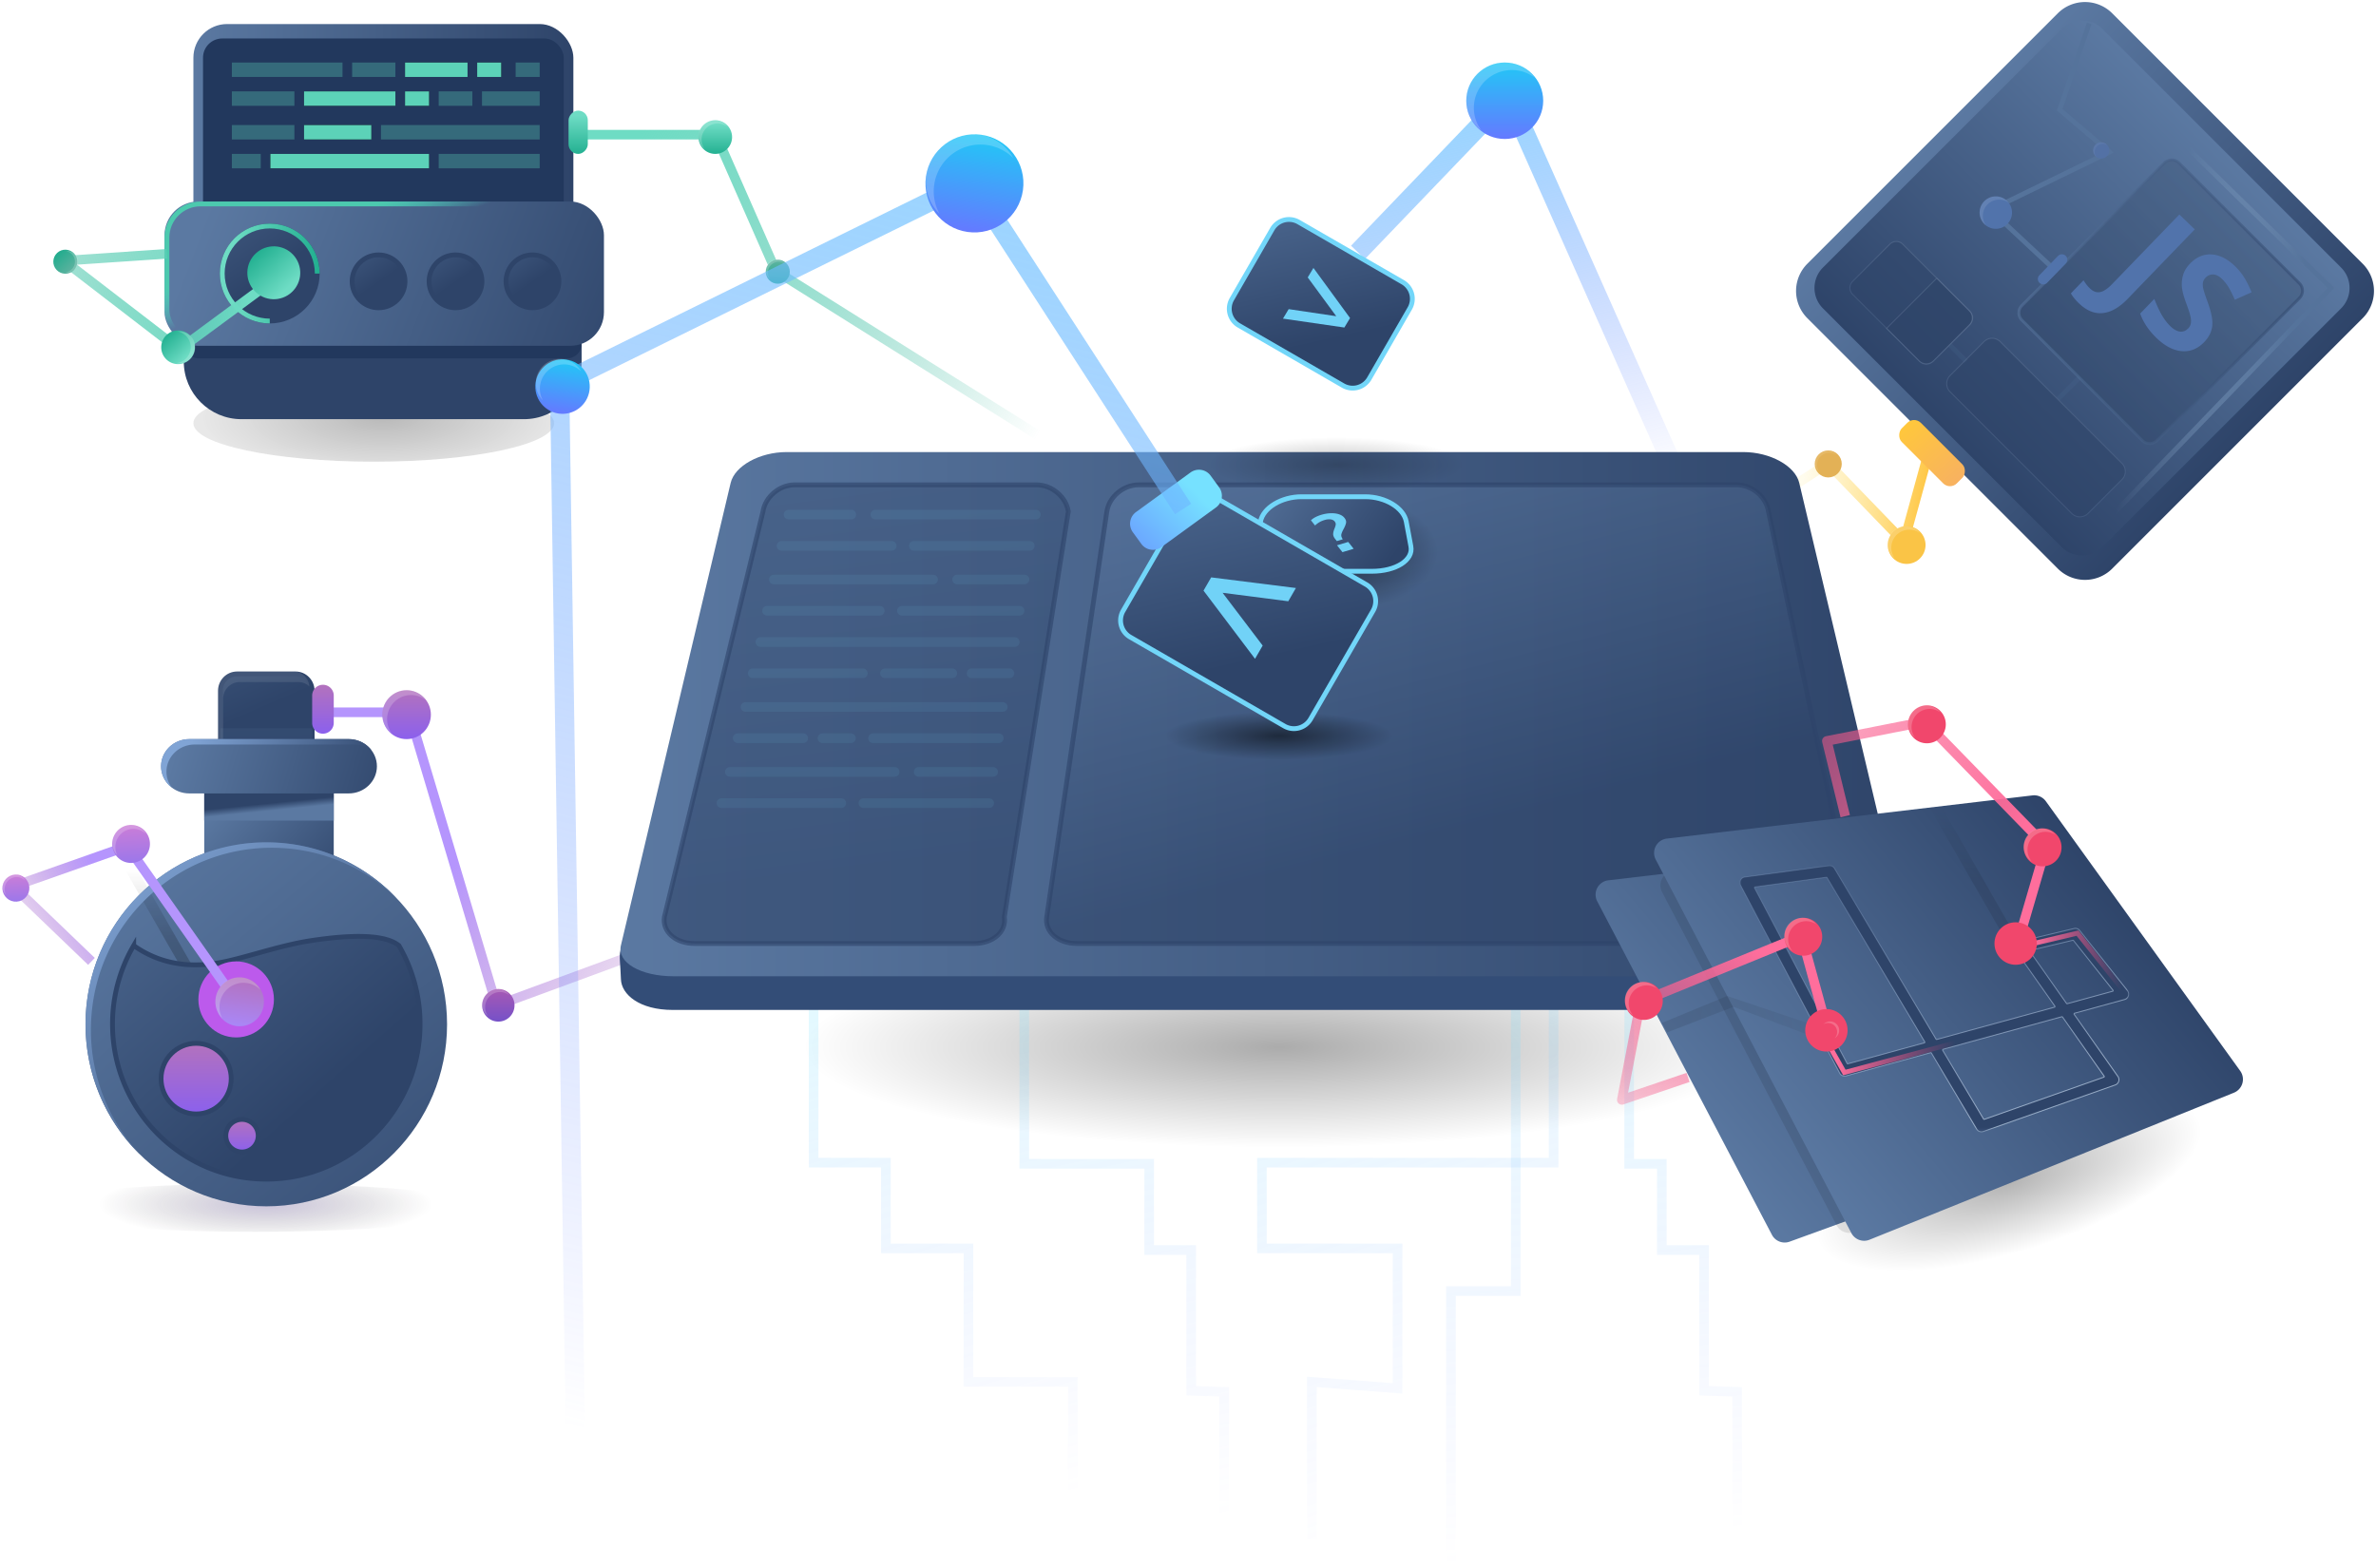 <svg xmlns="http://www.w3.org/2000/svg" xmlns:xlink="http://www.w3.org/1999/xlink" width="494" height="326">
  <defs>
    <radialGradient id="a" cx="52.436%" cy="42.955%" r="122.269%" fx="52.436%" fy="42.955%" gradientTransform="matrix(-.295 0 0 -.211 .68 .52)">
      <stop offset="0%"/>
      <stop offset="100%" stop-opacity="0"/>
    </radialGradient>
    <linearGradient id="b" x1="45.041%" x2="56.614%" y1="5.536%" y2="97.907%">
      <stop offset="0%" stop-color="#76E1FF"/>
      <stop offset="100%" stop-color="#637BFF" stop-opacity="0"/>
    </linearGradient>
    <linearGradient id="c" x1="43.724%" x2="58.371%" y1="5.536%" y2="97.907%">
      <stop offset="0%" stop-color="#76E1FF"/>
      <stop offset="100%" stop-color="#637BFF" stop-opacity="0"/>
    </linearGradient>
    <linearGradient id="d" x1="47.159%" x2="53.789%" y1="5.536%" y2="97.907%">
      <stop offset="0%" stop-color="#76E1FF"/>
      <stop offset="100%" stop-color="#637BFF" stop-opacity="0"/>
    </linearGradient>
    <linearGradient id="e" x1="49.17%" x2="51.107%" y1="5.536%" y2="97.907%">
      <stop offset="0%" stop-color="#76E1FF"/>
      <stop offset="100%" stop-color="#637BFF" stop-opacity="0"/>
    </linearGradient>
    <linearGradient id="f" x1="49.992%" x2="50.011%" y1="5.536%" y2="97.907%">
      <stop offset="0%" stop-color="#76E1FF"/>
      <stop offset="100%" stop-color="#637BFF" stop-opacity="0"/>
    </linearGradient>
    <linearGradient id="g" x1="49.712%" x2="50.385%" y1="5.536%" y2="97.907%">
      <stop offset="0%" stop-color="#76E1FF"/>
      <stop offset="100%" stop-color="#637BFF" stop-opacity="0"/>
    </linearGradient>
    <radialGradient id="h" cx="52.436%" cy="42.955%" r="237.358%" fx="52.436%" fy="42.955%" gradientTransform="matrix(-.213 0 0 -.323 .636 .568)">
      <stop offset="0%"/>
      <stop offset="100%" stop-opacity=".329"/>
    </radialGradient>
    <filter id="i" width="124%" height="212.5%" x="-12%" y="-56.2%" filterUnits="objectBoundingBox">
      <feGaussianBlur in="SourceGraphic" stdDeviation="3"/>
    </filter>
    <linearGradient id="j" x1="0%" y1="50%" y2="50%">
      <stop offset="0%" stop-color="#5B79A2"/>
      <stop offset="100%" stop-color="#2E4469"/>
    </linearGradient>
    <path id="l" d="M15 0h19v3H15z"/>
    <filter id="k" width="163.2%" height="500%" x="-31.6%" y="-200%" filterUnits="objectBoundingBox">
      <feOffset in="SourceAlpha" result="shadowOffsetOuter1"/>
      <feGaussianBlur in="shadowOffsetOuter1" result="shadowBlurOuter1" stdDeviation="2"/>
      <feColorMatrix in="shadowBlurOuter1" values="0 0 0 0 0.511 0 0 0 0 0.943 0 0 0 0 0.848 0 0 0 0.491 0"/>
    </filter>
    <path id="n" d="M36 0h5v3h-5z"/>
    <filter id="m" width="340%" height="500%" x="-120%" y="-200%" filterUnits="objectBoundingBox">
      <feOffset in="SourceAlpha" result="shadowOffsetOuter1"/>
      <feGaussianBlur in="shadowOffsetOuter1" result="shadowBlurOuter1" stdDeviation="2"/>
      <feColorMatrix in="shadowBlurOuter1" values="0 0 0 0 0.511 0 0 0 0 0.943 0 0 0 0 0.848 0 0 0 0.491 0"/>
    </filter>
    <path id="p" d="M8 0h33v3H8z"/>
    <filter id="o" width="136.4%" height="500%" x="-18.2%" y="-200%" filterUnits="objectBoundingBox">
      <feOffset in="SourceAlpha" result="shadowOffsetOuter1"/>
      <feGaussianBlur in="shadowOffsetOuter1" result="shadowBlurOuter1" stdDeviation="2"/>
      <feColorMatrix in="shadowBlurOuter1" values="0 0 0 0 0.511 0 0 0 0 0.943 0 0 0 0 0.848 0 0 0 0.491 0"/>
    </filter>
    <path id="r" d="M15 0h14v3H15z"/>
    <filter id="q" width="185.7%" height="500%" x="-42.9%" y="-200%" filterUnits="objectBoundingBox">
      <feOffset in="SourceAlpha" result="shadowOffsetOuter1"/>
      <feGaussianBlur in="shadowOffsetOuter1" result="shadowBlurOuter1" stdDeviation="2"/>
      <feColorMatrix in="shadowBlurOuter1" values="0 0 0 0 0.511 0 0 0 0 0.943 0 0 0 0 0.848 0 0 0 0.491 0"/>
    </filter>
    <path id="t" d="M36 0h13v3H36z"/>
    <filter id="s" width="192.3%" height="500%" x="-46.2%" y="-200%" filterUnits="objectBoundingBox">
      <feOffset in="SourceAlpha" result="shadowOffsetOuter1"/>
      <feGaussianBlur in="shadowOffsetOuter1" result="shadowBlurOuter1" stdDeviation="2"/>
      <feColorMatrix in="shadowBlurOuter1" values="0 0 0 0 0.511 0 0 0 0 0.943 0 0 0 0 0.848 0 0 0 0.491 0"/>
    </filter>
    <path id="v" d="M51 0h5v3h-5z"/>
    <filter id="u" width="340%" height="500%" x="-120%" y="-200%" filterUnits="objectBoundingBox">
      <feOffset in="SourceAlpha" result="shadowOffsetOuter1"/>
      <feGaussianBlur in="shadowOffsetOuter1" result="shadowBlurOuter1" stdDeviation="2"/>
      <feColorMatrix in="shadowBlurOuter1" values="0 0 0 0 0.511 0 0 0 0 0.943 0 0 0 0 0.848 0 0 0 0.491 0"/>
    </filter>
    <linearGradient id="w" x1="4.47%" x2="117.825%" y1="44.608%" y2="58.986%">
      <stop offset="0%" stop-color="#5B79A2"/>
      <stop offset="100%" stop-color="#2E4469"/>
    </linearGradient>
    <linearGradient id="x" x1="16.571%" x2="31.545%" y1="40.166%" y2="52.219%">
      <stop offset="0%" stop-color="#4CC9AE"/>
      <stop offset="100%" stop-color="#4BF8D1" stop-opacity="0"/>
    </linearGradient>
    <linearGradient id="y" x1="-24.308%" y1="-161.748%" y2="17.569%">
      <stop offset="0%" stop-color="#5B79A2"/>
      <stop offset="100%" stop-color="#2E4469"/>
    </linearGradient>
    <linearGradient id="z" x1="50%" x2="50%" y1="11.35%" y2="111.35%">
      <stop offset="0%" stop-color="#6EDCC4"/>
      <stop offset="100%" stop-color="#1AAB8B"/>
    </linearGradient>
    <linearGradient id="A" x1="0%" y1="30.569%" y2="71.228%">
      <stop offset="0%" stop-color="#6EDCC4"/>
      <stop offset="100%" stop-color="#1AAB8B" stop-opacity="0"/>
    </linearGradient>
    <linearGradient id="B" x1="50%" x2="50%" y1="11.35%" y2="111.35%">
      <stop offset="0%" stop-color="#6EDCC4"/>
      <stop offset="100%" stop-color="#1AAB8B"/>
    </linearGradient>
    <linearGradient id="C" x1="50%" x2="50%" y1="11.35%" y2="111.35%">
      <stop offset="0%" stop-color="#59B29E"/>
      <stop offset="100%" stop-color="#1AAB8B"/>
    </linearGradient>
    <linearGradient id="D" x1="22.665%" x2="159.037%" y1="0%" y2="216.06%">
      <stop offset="0%" stop-color="#6EDCC4"/>
      <stop offset="100%" stop-color="#1AAB8B" stop-opacity="0"/>
    </linearGradient>
    <filter id="E" width="209.1%" height="209.1%" x="-54.5%" y="-54.5%" filterUnits="objectBoundingBox">
      <feGaussianBlur in="SourceGraphic" stdDeviation="2"/>
    </filter>
    <linearGradient id="F" x1="59.067%" x2="-10.769%" y1="44.533%" y2="79.115%">
      <stop offset="0%" stop-color="#B595FD"/>
      <stop offset="100%" stop-color="#B372BD" stop-opacity="0"/>
    </linearGradient>
    <linearGradient id="G" x1="50%" x2="50%" y1="100%" y2="0%">
      <stop offset="0%" stop-color="#8B60ED"/>
      <stop offset="100%" stop-color="#B372BD"/>
    </linearGradient>
    <linearGradient id="H" x1="50%" x2="50%" y1="100%" y2="0%">
      <stop offset="0%" stop-color="#7551C8"/>
      <stop offset="100%" stop-color="#A859B4"/>
    </linearGradient>
    <linearGradient id="I" x1="20.941%" x2="69.553%" y1="-161.748%" y2="17.569%">
      <stop offset="0%" stop-color="#5B79A2"/>
      <stop offset="100%" stop-color="#2E4469"/>
    </linearGradient>
    <linearGradient id="J" x1="57.928%" x2="50%" y1="316.497%" y2="0%">
      <stop offset="0%" stop-color="#5B79A2"/>
      <stop offset="100%" stop-color="#2E4469"/>
    </linearGradient>
    <linearGradient id="K" x1="4.47%" x2="117.825%" y1="21.489%" y2="97.519%">
      <stop offset="0%" stop-color="#5B79A2"/>
      <stop offset="100%" stop-color="#2E4469"/>
    </linearGradient>
    <radialGradient id="L" cx="52.436%" cy="42.955%" r="346.694%" fx="52.436%" fy="42.955%" gradientTransform="matrix(-.104 0 0 -.211 .579 .52)">
      <stop offset="0%" stop-color="#3F237F"/>
      <stop offset="100%" stop-opacity="0"/>
    </radialGradient>
    <filter id="M" width="118.8%" height="280%" x="-9.4%" y="-90%" filterUnits="objectBoundingBox">
      <feGaussianBlur in="SourceGraphic" stdDeviation="3"/>
    </filter>
    <linearGradient id="N" x1="5.087%" x2="116.906%" y1="0%" y2="133.334%">
      <stop offset="0%" stop-color="#5B79A2"/>
      <stop offset="100%" stop-color="#2E4469"/>
    </linearGradient>
    <linearGradient id="O" x1="50%" x2="50%" y1="0%" y2="50.445%">
      <stop offset="0%" stop-opacity="0"/>
      <stop offset="100%" stop-opacity=".372"/>
    </linearGradient>
    <filter id="P" width="131.5%" height="119.9%" x="-15.7%" filterUnits="objectBoundingBox">
      <feGaussianBlur in="SourceGraphic" stdDeviation="1"/>
    </filter>
    <linearGradient id="Q" x1="12.718%" x2="107.802%" y1="0%" y2="100%">
      <stop offset="0%" stop-color="#80A4D5"/>
      <stop offset="100%" stop-color="#2E4469"/>
    </linearGradient>
    <linearGradient id="R" x1="-24.308%" y1="-81.917%" y2="29.796%">
      <stop offset="0%" stop-color="#5B79A2"/>
      <stop offset="100%" stop-color="#2E4469"/>
    </linearGradient>
    <linearGradient id="S" x1="58.037%" x2="50%" y1="66.885%" y2="46.832%">
      <stop offset="0%" stop-color="#5B79A2"/>
      <stop offset="100%" stop-color="#2E4469"/>
    </linearGradient>
    <linearGradient id="T" x1="4.47%" x2="117.825%" y1="46.832%" y2="55.28%">
      <stop offset="0%" stop-color="#5B79A2"/>
      <stop offset="100%" stop-color="#2E4469"/>
    </linearGradient>
    <linearGradient id="U" x1="50%" x2="50%" y1="100%" y2="0%">
      <stop offset="0%" stop-color="#8B60ED"/>
      <stop offset="100%" stop-color="#B372BD"/>
    </linearGradient>
    <linearGradient id="V" x1="50%" x2="50%" y1="100%" y2="0%">
      <stop offset="0%" stop-color="#8B60ED"/>
      <stop offset="100%" stop-color="#B372BD"/>
    </linearGradient>
    <linearGradient id="W" x1="12.205%" x2="108.596%" y1="47.348%" y2="52.652%">
      <stop offset="0%" stop-color="#80A4D5"/>
      <stop offset="100%" stop-color="#2E4469"/>
    </linearGradient>
    <linearGradient id="X" x1="50%" x2="50%" y1="100%" y2="0%">
      <stop offset="0%" stop-color="#8B60ED"/>
      <stop offset="100%" stop-color="#B372BD"/>
    </linearGradient>
    <filter id="Y" width="176.4%" height="175.9%" x="-38.2%" y="-37.9%" filterUnits="objectBoundingBox">
      <feGaussianBlur in="SourceGraphic" stdDeviation="2"/>
    </filter>
    <linearGradient id="Z" x1="43.229%" x2="-16.174%" y1="42.376%" y2="66.373%">
      <stop offset="0%" stop-color="#B595FD"/>
      <stop offset="100%" stop-color="#B372BD" stop-opacity="0"/>
    </linearGradient>
    <linearGradient id="aa" x1="67.896%" x2="50%" y1="100%" y2="0%">
      <stop offset="0%" stop-color="#9A77EB"/>
      <stop offset="100%" stop-color="#CB7DD7"/>
    </linearGradient>
    <linearGradient id="ab" x1="50%" x2="50%" y1="100%" y2="0%">
      <stop offset="0%" stop-color="#A987F7"/>
      <stop offset="100%" stop-color="#B372BD"/>
    </linearGradient>
    <linearGradient id="ac" x1="67.896%" x2="50%" y1="100%" y2="0%">
      <stop offset="0%" stop-color="#9A77EB"/>
      <stop offset="100%" stop-color="#CB7DD7"/>
    </linearGradient>
    <linearGradient id="ad" x1="0%" y1="50%" y2="50%">
      <stop offset="0%" stop-color="#5B79A2"/>
      <stop offset="100%" stop-color="#2E4469"/>
    </linearGradient>
    <linearGradient id="ae" x1="50%" x2="50%" y1="0%" y2="100%">
      <stop offset="0%" stop-color="#5B79A2"/>
      <stop offset="100%" stop-color="#2E4469"/>
    </linearGradient>
    <linearGradient id="af" x1="50%" x2="50%" y1="0%" y2="100%">
      <stop offset="0%" stop-color="#C4D6EB" stop-opacity=".3"/>
      <stop offset="100%" stop-color="#91ACD2" stop-opacity=".3"/>
    </linearGradient>
    <linearGradient id="ag" x1="50%" x2="50%" y1="0%" y2="100%">
      <stop offset="0%" stop-color="#C4D6EB" stop-opacity=".3"/>
      <stop offset="100%" stop-color="#91ACD2" stop-opacity=".3"/>
    </linearGradient>
    <linearGradient id="ah" x1="14.645%" x2="85.355%" y1="85.355%" y2="14.645%">
      <stop offset="0%" stop-color="#2F4568"/>
      <stop offset="100%" stop-color="#445D7F"/>
    </linearGradient>
    <linearGradient id="ai" x1="50%" x2="98.651%" y1="0%" y2="19.713%">
      <stop offset="0%" stop-color="#8EABCB" stop-opacity="0"/>
      <stop offset="100%" stop-color="#55739B"/>
    </linearGradient>
    <linearGradient id="aj" x1="8.332%" y1="50%" y2="57.469%">
      <stop offset="0%" stop-color="#FFE474" stop-opacity=".131"/>
      <stop offset="100%" stop-color="#FFC540"/>
    </linearGradient>
    <linearGradient id="ak" x1="170.812%" x2=".733%" y1="54.288%" y2="50.088%">
      <stop offset="0%" stop-color="#F2A27A"/>
      <stop offset="100%" stop-color="#FFC73C"/>
    </linearGradient>
    <linearGradient id="al" x1="59.239%" x2="32.528%" y1="-36.397%" y2="100%">
      <stop offset="0%" stop-color="#76E1FF"/>
      <stop offset="100%" stop-color="#637BFF" stop-opacity="0"/>
    </linearGradient>
    <linearGradient id="am" x1="50%" x2="50%" y1="0%" y2="97.483%">
      <stop offset="0%" stop-color="#21C8F6"/>
      <stop offset="100%" stop-color="#637BFF"/>
    </linearGradient>
    <linearGradient id="an" x1="0%" y1="50%" y2="50%">
      <stop offset="0%" stop-color="#5B79A2"/>
      <stop offset="100%" stop-color="#2E4469"/>
    </linearGradient>
    <linearGradient id="ao" x1="51.53%" x2="15.735%" y1="-19.014%" y2="60.727%">
      <stop offset="0%" stop-color="#5B79A2"/>
      <stop offset="100%" stop-color="#2E4469"/>
    </linearGradient>
    <linearGradient id="ap" x1="51.188%" x2="23.4%" y1="-164.307%" y2="83.311%">
      <stop offset="0%" stop-color="#5B79A2"/>
      <stop offset="100%" stop-color="#2E4469"/>
    </linearGradient>
    <radialGradient id="aq" cx="52.436%" cy="42.955%" r="62.354%" fx="52.436%" fy="42.955%" gradientTransform="matrix(-.39 0 0 -.603 .729 .689)">
      <stop offset="0%"/>
      <stop offset="100%" stop-opacity="0"/>
    </radialGradient>
    <linearGradient id="ar" x1="-24.308%" y1="1.351%" y2="42.549%">
      <stop offset="0%" stop-color="#5B79A2"/>
      <stop offset="100%" stop-color="#2E4469"/>
    </linearGradient>
    <radialGradient id="as" cx="52.436%" cy="42.955%" r="211.525%" fx="52.436%" fy="42.955%" gradientTransform="matrix(-.171 0 0 -.211 .614 .52)">
      <stop offset="0%"/>
      <stop offset="79.895%" stop-opacity="0"/>
    </radialGradient>
    <radialGradient id="at" cx="52.436%" cy="42.955%" r="124.393%" fx="52.436%" fy="42.955%" gradientTransform="matrix(-.29 0 0 -.211 .677 .52)">
      <stop offset="0%"/>
      <stop offset="79.895%" stop-opacity="0"/>
    </radialGradient>
    <linearGradient id="au" x1="-24.308%" y1="-70.879%" y2="31.486%">
      <stop offset="0%" stop-color="#5B79A2"/>
      <stop offset="100%" stop-color="#2E4469"/>
    </linearGradient>
    <linearGradient id="av" x1="-24.308%" y1="-69.746%" y2="31.66%">
      <stop offset="0%" stop-color="#5B79A2"/>
      <stop offset="100%" stop-color="#2E4469"/>
    </linearGradient>
    <linearGradient id="aw" x1="53.494%" x2="43.08%" y1="22.034%" y2="163.626%">
      <stop offset="0%" stop-color="#76E1FF"/>
      <stop offset="100%" stop-color="#637BFF"/>
    </linearGradient>
    <radialGradient id="ax" cx="52.436%" cy="42.955%" r="153.616%" fx="52.436%" fy="42.955%" gradientTransform="matrix(-.209 0 0 -.351 .634 .58)">
      <stop offset="0%"/>
      <stop offset="100%" stop-opacity=".002"/>
    </radialGradient>
    <linearGradient id="ay" x1="0%" y1="50%" y2="50%">
      <stop offset="0%" stop-color="#5B79A2"/>
      <stop offset="100%" stop-color="#2E4469"/>
    </linearGradient>
    <linearGradient id="az" x1="0%" y1="50%" y2="50%">
      <stop offset="0%" stop-color="#5B79A2"/>
      <stop offset="100%" stop-color="#2E4469"/>
    </linearGradient>
    <linearGradient id="aA" x1="50%" x2="45.858%" y1="150.305%" y2="15.231%">
      <stop offset="0%" stop-opacity="0"/>
      <stop offset="100%" stop-opacity=".372"/>
    </linearGradient>
    <filter id="aB" width="162.4%" height="118%" x="-31.2%" y="-9%" filterUnits="objectBoundingBox">
      <feGaussianBlur in="SourceGraphic" stdDeviation="1"/>
    </filter>
    <linearGradient id="aC" x1="50%" x2="50%" y1="0%" y2="50.445%">
      <stop offset="0%" stop-opacity="0"/>
      <stop offset="100%" stop-opacity=".372"/>
    </linearGradient>
    <filter id="aD" width="131.4%" height="119.9%" x="-15.7%" filterUnits="objectBoundingBox">
      <feGaussianBlur in="SourceGraphic" stdDeviation="1"/>
    </filter>
    <path id="aE" d="M0 0h81.032v55.553H0z"/>
    <linearGradient id="aF" x1="45.117%" x2="0%" y1="105.484%" y2="29.117%">
      <stop offset="0%" stop-color="#C4D6EB" stop-opacity=".676"/>
      <stop offset="100%" stop-color="#91ACD2" stop-opacity=".3"/>
    </linearGradient>
    <linearGradient id="aH" x1="-68.583%" x2="84.939%" y1="-39.599%" y2="55.347%">
      <stop offset="0%" stop-color="#F4487D" stop-opacity=".16"/>
      <stop offset="100%" stop-color="#FF6E9C"/>
    </linearGradient>
    <linearGradient id="aI" x1="-25.632%" x2="85.083%" y1="32.39%" y2="53.839%">
      <stop offset="0%" stop-color="#F4487D" stop-opacity=".16"/>
      <stop offset="100%" stop-color="#FF6E9C"/>
    </linearGradient>
    <linearGradient id="aJ" x1="100%" x2="8.332%" y1="56.084%" y2="50%">
      <stop offset="0%" stop-color="#F4487D" stop-opacity="0"/>
      <stop offset="100%" stop-color="#FF6E9C"/>
    </linearGradient>
    <linearGradient id="aK" x1="100%" x2="8.332%" y1="51.086%" y2="50%">
      <stop offset="0%" stop-color="#F4487D" stop-opacity="0"/>
      <stop offset="100%" stop-color="#FF6E9C"/>
    </linearGradient>
    <filter id="aL" width="236.3%" height="235.8%" x="-68.1%" y="-67.9%" filterUnits="objectBoundingBox">
      <feGaussianBlur in="SourceGraphic" stdDeviation="2"/>
    </filter>
    <filter id="aM" width="236.3%" height="235.8%" x="-68.1%" y="-67.9%" filterUnits="objectBoundingBox">
      <feGaussianBlur in="SourceGraphic" stdDeviation="2"/>
    </filter>
    <linearGradient id="aN" x1="52.343%" x2="47.668%" y1="-36.397%" y2="84.678%">
      <stop offset="0%" stop-color="#76E1FF"/>
      <stop offset="100%" stop-color="#637BFF" stop-opacity="0"/>
    </linearGradient>
    <linearGradient id="aO" x1="50%" x2="50%" y1="0%" y2="97.483%">
      <stop offset="0%" stop-color="#21C8F6"/>
      <stop offset="100%" stop-color="#637BFF"/>
    </linearGradient>
    <linearGradient id="aP" x1="50%" x2="50%" y1="0%" y2="97.483%">
      <stop offset="0%" stop-color="#21C8F6"/>
      <stop offset="100%" stop-color="#637BFF"/>
    </linearGradient>
  </defs>
  <g fill="none" fill-rule="evenodd" transform="translate(-4 -3)">
    <g transform="translate(126 186)">
      <ellipse cx="137" cy="40.465" fill="url(#a)" opacity=".328" rx="137" ry="40.465"/>
      <path stroke="url(#b)" stroke-width="2" d="M101.066 137.132v-32.796h-21.71V76.58H62.19V58.753H47.164v-44.14" opacity=".2"/>
      <path stroke="url(#c)" stroke-width="2" d="M150.744 137.132v-32.796l17.83 1.353V76.581H140.37V58.753h60.64v-44.14" opacity=".2"/>
      <path stroke="url(#d)" stroke-width="2" d="M132.508 139.38v-32.976l-6.844-.217V76.919h-8.737V58.995H90.959V14.612" opacity=".2"/>
      <path stroke="url(#e)" stroke-width="2" d="M239.189 139.38v-32.976l-6.885-.217V76.919h-8.79V58.995h-6.784V14.612" opacity=".2"/>
      <path stroke="url(#f)" stroke-width="2" d="M105.183 17.984v126.884" opacity=".2"/>
      <path stroke="url(#g)" stroke-width="2" d="M193.148 17.984v67.478h-13.476V145" opacity=".2"/>
      <path stroke="url(#f)" stroke-width="2" d="M68.126 17.984v126.884" opacity=".2"/>
    </g>
    <g transform="translate(38.21 8)">
      <ellipse cx="43.5" cy="83" fill="url(#h)" filter="url(#i)" opacity=".523" rx="37.5" ry="8"/>
      <rect width="79" height="52" x="6" fill="url(#j)" rx="7"/>
      <rect width="75" height="47" x="8" y="3" fill="#22385D" rx="4"/>
      <path fill="#5CD2B8" d="M14 8h23v3H14zm0 6h13v3H14z" opacity=".326"/>
      <g transform="translate(14 14)">
        <use fill="#000" filter="url(#k)" xlink:href="#l"/>
        <use fill="#5CD2B8" xlink:href="#l"/>
      </g>
      <path fill="#5CD2B8" d="M57 14h7v3h-7zm9 0h12v3H66z" opacity=".326"/>
      <g transform="translate(14 14)">
        <use fill="#000" filter="url(#m)" xlink:href="#n"/>
        <use fill="#5CD2B8" xlink:href="#n"/>
      </g>
      <path fill="#5CD2B8" d="M14 27h6v3h-6z" opacity=".326"/>
      <g transform="translate(14 27)">
        <use fill="#000" filter="url(#o)" xlink:href="#p"/>
        <use fill="#5CD2B8" xlink:href="#p"/>
      </g>
      <path fill="#5CD2B8" d="M57 27h21v3H57zm-43-6h13v3H14zm31 0h33v3H45z" opacity=".326"/>
      <g transform="translate(14 21)">
        <use fill="#000" filter="url(#q)" xlink:href="#r"/>
        <use fill="#5CD2B8" xlink:href="#r"/>
      </g>
      <path fill="#5CD2B8" d="M39 8h9v3h-9z" opacity=".326"/>
      <g transform="translate(14 8)">
        <use fill="#000" filter="url(#s)" xlink:href="#t"/>
        <use fill="#5CD2B8" xlink:href="#t"/>
      </g>
      <path fill="#5CD2B8" d="M73 8h5v3h-5z" opacity=".326"/>
      <g transform="translate(14 8)">
        <use fill="#000" filter="url(#u)" xlink:href="#v"/>
        <use fill="#5CD2B8" xlink:href="#v"/>
      </g>
      <path fill="#2E4469" d="M16 55h58.716c6.627 0 12 5.373 12 12v3.16c0 6.628-5.373 12-12 12H16c-6.627 0-12-5.372-12-12V67c0-6.627 5.373-12 12-12z"/>
      <rect width="82.716" height="18.519" x="4" y="51" fill="#22385D" rx="3"/>
      <rect width="91.358" height="30" y="36.901" fill="url(#w)" rx="7"/>
      <rect width="90.358" height="29" x=".5" y="37.401" stroke="url(#x)" rx="7"/>
      <circle cx="21.877" cy="51.877" r="9.877" fill="url(#y)" stroke="#2E4469"/>
      <circle cx="44.5" cy="53.5" r="5.5" fill="url(#y)" stroke="#2E4469"/>
      <circle cx="60.5" cy="53.5" r="5.5" fill="url(#y)" stroke="#2E4469"/>
      <circle cx="76.5" cy="53.5" r="5.5" fill="url(#y)" stroke="#2E4469"/>
      <path stroke="url(#z)" d="M21.877 61.753c5.454 0 9.876-4.422 9.876-9.876 0-5.455-4.422-9.877-9.876-9.877C16.422 42 12 46.422 12 51.877" transform="rotate(-90 21.877 51.877)"/>
    </g>
    <g transform="translate(122.21 26)">
      <path stroke="url(#A)" stroke-linejoin="round" stroke-width="2" d="M106.362 73L43.085 33.333 30.614 5H2"/>
      <rect width="4" height="9" fill="url(#B)" rx="2" transform="matrix(-1 0 0 1 4 0)"/>
      <circle cx="43.5" cy="33.5" r="2.5" fill="url(#C)"/>
      <path fill="#FFF" fill-opacity=".2" d="M41.889 35A2.222 2.222 0 1 1 45 31.889 2.222 2.222 0 0 0 41.889 35z"/>
      <circle cx="30.5" cy="5.5" r="3.5" fill="url(#z)"/>
      <path fill="#FFF" fill-opacity=".2" d="M28.333 8A3.333 3.333 0 1 1 33 3.333 3.333 3.333 0 0 0 28.333 8z"/>
    </g>
    <g transform="rotate(-82 49.723 32.913)">
      <path stroke="url(#D)" stroke-linejoin="round" stroke-width="2" d="M19.5 28.503l16.617 13.529-4.956-29.841L7.746 9.492" transform="rotate(-141 21.932 25.762)"/>
      <circle cx="23.923" cy="47.923" r="3.5" fill="url(#z)" transform="rotate(-141 23.923 47.923)"/>
      <circle cx="24.736" cy="47.736" r="5.5" fill="url(#z)" filter="url(#E)" transform="rotate(-141 24.736 47.736)"/>
      <circle cx="20.986" cy="4.5" r="2.5" fill="url(#C)" transform="rotate(-141 20.986 4.5)"/>
      <path fill="#FFF" fill-opacity=".2" d="M23.182 4.348a2.222 2.222 0 1 1-4.376.46 2.222 2.222 0 0 0 4.376-.46z"/>
      <circle cx="6.622" cy="30.184" r="3.5" fill="url(#z)" transform="rotate(-141 6.622 30.184)"/>
      <path fill="#FFF" fill-opacity=".2" d="M9.879 29.605a3.333 3.333 0 1 1-6.564.69 3.333 3.333 0 0 0 6.564-.69z"/>
    </g>
    <g transform="translate(68.78 146.519)">
      <path stroke="url(#F)" stroke-width="2" d="M80 4.585H59.844l-18.2 60.97L.099 50.27" transform="matrix(-1 0 0 1 80.099 0)"/>
      <ellipse cx="5.049" cy="5.083" fill="url(#G)" rx="5.049" ry="5.083" transform="translate(14.707)"/>
      <path fill="#FFF" fill-opacity=".2" d="M16.702 9.037a5.024 5.024 0 0 1-1.995-4.017c0-2.772 2.233-5.02 4.987-5.02 1.63 0 3.08.789 3.989 2.008a4.942 4.942 0 0 0-2.992-1.004c-2.754 0-4.986 2.248-4.986 5.02 0 1.13.37 2.174.997 3.013z"/>
      <ellipse cx="38.829" cy="65.519" fill="url(#H)" rx="3.366" ry="3.389"/>
      <path fill="#FFF" fill-opacity=".2" d="M36.71 67.778a3.14 3.14 0 0 1-1.247-2.51 3.127 3.127 0 0 1 3.117-3.138c1.02 0 1.925.493 2.493 1.255a3.089 3.089 0 0 0-1.87-.628c-1.721 0-3.116 1.405-3.116 3.138 0 .706.232 1.358.623 1.883z"/>
    </g>
    <g transform="translate(8 142)">
      <path fill="url(#I)" fill-rule="nonzero" stroke="#2E4469" d="M57.455 1.13H45.277c-1.904 0-3.448 1.567-3.448 3.502V31.63h19.073V4.632c0-1.935-1.543-3.502-3.447-3.502z"/>
      <path fill="url(#J)" fill-rule="nonzero" d="M57.455 12.426H45.277c-1.904 0-3.448.987-3.448 2.205V31.63h19.073v-17c0-1.217-1.543-2.204-3.447-2.204z" opacity=".426" transform="rotate(-180 51.366 22.028)"/>
      <path fill="#FFF" fill-rule="nonzero" d="M60.325 3.726a3.406 3.406 0 0 0-2.31-.902H45.839c-1.904 0-3.448 1.568-3.448 3.502v24.739h-1.122V4.067c0-1.935 1.544-3.502 3.448-3.502h12.178c1.79 0 3.263 1.387 3.431 3.16z" opacity=".1"/>
      <path fill="url(#K)" fill-rule="nonzero" d="M38.463 24.852H65.39v20.333H38.463z"/>
      <ellipse cx="48.878" cy="112.139" fill="url(#L)" filter="url(#M)" opacity=".523" rx="48" ry="5"/>
      <ellipse cx="51.366" cy="73.991" fill="url(#N)" fill-rule="nonzero" rx="37.585" ry="37.843"/>
      <path fill="url(#O)" d="M22.195 42.2l2.347-.404 16.71 29.234-1.988.899z" filter="url(#P)" opacity=".72"/>
      <path fill="url(#Q)" fill-rule="nonzero" d="M25.356 101.308A37.857 37.857 0 0 1 13.78 73.991c0-20.9 16.828-37.843 37.586-37.843 10.664 0 20.291 4.472 27.132 11.655-6.752-6.52-15.917-10.525-26.01-10.525-20.758 0-37.586 16.942-37.586 37.842a37.852 37.852 0 0 0 10.454 26.188z"/>
      <path fill="url(#R)" fill-rule="nonzero" stroke="#2E4469" d="M23.799 57.611A32.282 32.282 0 0 0 19.39 73.95c0 17.803 14.316 32.235 31.976 32.235 17.66 0 31.975-14.432 31.975-32.235a32.281 32.281 0 0 0-4.408-16.339c-2.625-2.134-8.734-2.473-18.326-1.016-6.721 1.02-14.285 3.82-19.363 4.647-6.688 1.089-12.503-.121-17.445-3.63z"/>
      <path fill="url(#S)" fill-rule="nonzero" d="M38.463 24.852H65.39v6.778H38.463z"/>
      <path fill="url(#T)" fill-rule="nonzero" d="M68.503 14.685H35.35c-3.238 0-5.862 2.529-5.862 5.648 0 3.12 2.624 5.648 5.862 5.648h33.153c3.238 0 5.863-2.528 5.863-5.648 0-3.119-2.625-5.648-5.863-5.648z"/>
      <ellipse cx="36.78" cy="85.287" fill="url(#U)" fill-rule="nonzero" stroke="#2E4469" rx="7.293" ry="7.343"/>
      <ellipse cx="46.317" cy="97.148" fill="url(#V)" fill-rule="nonzero" stroke="#2E4469" rx="3.366" ry="3.389"/>
    </g>
    <path fill="url(#W)" fill-rule="nonzero" d="M73.26 17.031a5.978 5.978 0 0 0-3.635-1.216H36.472c-3.238 0-5.862 2.528-5.862 5.648 0 1.233.41 2.374 1.106 3.302-1.357-1.034-2.228-2.635-2.228-4.432 0-3.12 2.624-5.648 5.862-5.648h33.153c1.958 0 3.692.925 4.757 2.346z" transform="translate(8 142)"/>
    <path fill="url(#X)" d="M71.146 3.389a2.244 2.244 0 0 1 2.244 2.244v5.679a2.244 2.244 0 0 1-4.488 0v-5.68a2.244 2.244 0 0 1 2.244-2.243z" transform="matrix(-1 0 0 1 142.293 142)"/>
    <g transform="translate(.463 170.24)">
      <ellipse cx="52.638" cy="40.573" fill="#BC5AEC" filter="url(#Y)" rx="7.854" ry="7.907"/>
      <g transform="rotate(8 -2.646 45.73)">
        <path stroke="url(#Z)" stroke-width="2" d="M50.292 32.022L24.556 4.519 2.228 16.1l18.26 13.186"/>
        <ellipse cx="25.244" cy="3.954" fill="url(#aa)" rx="3.927" ry="3.954"/>
        <path fill="#FFF" fill-opacity=".2" d="M22.813 6.778a3.768 3.768 0 0 1-1.496-3.013c0-2.08 1.674-3.765 3.74-3.765 1.223 0 2.31.592 2.992 1.506a3.707 3.707 0 0 0-2.244-.753c-2.066 0-3.74 1.686-3.74 3.765 0 .848.278 1.63.748 2.26z"/>
        <ellipse cx="52.171" cy="33.324" fill="url(#ab)" rx="5.049" ry="5.083"/>
        <path fill="#FFF" fill-opacity=".2" d="M49.116 37.278a5.024 5.024 0 0 1-1.994-4.017c0-2.773 2.232-5.02 4.986-5.02 1.632 0 3.08.788 3.99 2.008a4.942 4.942 0 0 0-2.992-1.004c-2.754 0-4.987 2.248-4.987 5.02 0 1.13.371 2.174.997 3.013z"/>
        <ellipse cx="2.805" cy="16.38" fill="url(#ac)" rx="2.805" ry="2.824"/>
        <path fill="#FFF" fill-opacity=".2" d="M.997 18.074A2.512 2.512 0 0 1 0 16.066a2.502 2.502 0 0 1 2.493-2.51c.816 0 1.54.394 1.995 1.004a2.471 2.471 0 0 0-1.496-.502 2.502 2.502 0 0 0-2.493 2.51c0 .565.185 1.087.498 1.506z"/>
      </g>
    </g>
    <path fill="#334D77" d="M167.549 104H366.45c5.586 0 10.795 2.87 11.635 6.412l22.82 96.176c.84 3.541-4.075 6.412-10.98 6.412h-246.05c-6.904 0-10.687-3.199-10.78-6.412-.094-3.213-.43-4.558-.094-5.976 4.847-20.427 12.485-50.494 22.914-90.2.84-3.541 6.05-6.412 11.635-6.412z"/>
    <path fill="url(#ad)" d="M26.676 18.676h73.648a8 8 0 0 1 8 8v73.648a8 8 0 0 1-8 8H26.676a8 8 0 0 1-8-8V26.676a8 8 0 0 1 8-8z" transform="rotate(45 250.5 514.958)"/>
    <path fill="url(#ae)" d="M27.79 21.79h70.176a6 6 0 0 1 6 6v70.176a6 6 0 0 1-6 6H27.789a6 6 0 0 1-6-6V27.789a6 6 0 0 1 6-6z" transform="rotate(45 249.877 514.335)"/>
    <path fill="#2E4469" stroke="url(#af)" stroke-width=".2" d="M17.497 58.61a1.9 1.9 0 0 0-1.9 1.9v10.942a1.9 1.9 0 0 0 1.9 1.9H37.27a1.9 1.9 0 0 0 1.9-1.9V60.51a1.9 1.9 0 0 0-1.9-1.9H17.497z" opacity=".5" transform="rotate(45 214.383 517.439)"/>
    <path fill="#2E4469" stroke="url(#ag)" stroke-width=".2" d="M32.675 60.85L22.25 71.272l6.735 6.735a2.148 2.148 0 0 0 3.038 0l7.386-7.386a2.148 2.148 0 0 0 0-3.038l-6.735-6.735zm13.198 13.197a2.39 2.39 0 0 0-3.38 0l-7.044 7.044a2.39 2.39 0 0 0 0 3.38l25.292 25.292a2.39 2.39 0 0 0 3.38 0l7.044-7.043a2.39 2.39 0 0 0 0-3.38L45.873 74.046z" opacity=".5" transform="translate(374)"/>
    <path stroke="#55739B" d="M431.675 59.566l-13.843-12.918 24.726-12.039-10.323-8.788 6.131-17.954"/>
    <g transform="translate(415.584 43.832)">
      <circle cx="3.372" cy="3.372" r="3.372" fill="#5173AB"/>
      <path fill="#FFF" fill-opacity=".1" d="M1.349 6.07a3.372 3.372 0 1 1 4.72-4.72 3.372 3.372 0 0 0-4.72 4.72z"/>
    </g>
    <g transform="translate(439.186 32.593)">
      <circle cx="1.686" cy="1.686" r="1.686" fill="#5371A5"/>
      <path fill="#FFF" fill-opacity=".05" d="M.674 3.035a1.686 1.686 0 1 1 2.36-2.36 1.686 1.686 0 0 0-2.36 2.36z"/>
    </g>
    <path fill="url(#ah)" stroke="url(#ad)" stroke-width=".6" d="M83.06 36.898a2.164 2.164 0 0 0-3.06 0L50.386 66.514a2.164 2.164 0 0 0 0 3.06l25.023 25.023a2.164 2.164 0 0 0 3.06 0l29.616-29.616a2.164 2.164 0 0 0 0-3.06L83.061 36.898z" opacity=".5" transform="translate(374)"/>
    <path fill="#5173AB" d="M436.228 66.064c-.724-.699-1.28-1.385-1.668-2.06l2.633-2.725c.415.673.85 1.23 1.305 1.669.703.678 1.422.94 2.157.786.735-.154 1.562-.707 2.48-1.658l13.978-14.474 3.205 3.094L446.36 65.15c-1.741 1.803-3.47 2.787-5.189 2.952-1.717.165-3.365-.514-4.943-2.038zm26.04 8.078c-1.346 1.394-2.898 2.019-4.656 1.874-1.757-.146-3.511-1.064-5.262-2.754-1.612-1.557-2.74-3.245-3.381-5.063l2.938-3.042c.571 1.45 1.118 2.61 1.64 3.483.523.872 1.078 1.591 1.663 2.157.703.679 1.375 1.062 2.016 1.15.64.088 1.223-.14 1.747-.681a1.91 1.91 0 0 0 .532-1.048c.063-.396.04-.858-.07-1.386-.11-.527-.426-1.507-.95-2.937-.494-1.336-.775-2.43-.842-3.285a6.65 6.65 0 0 1 .27-2.495c.249-.808.723-1.575 1.424-2.3 1.32-1.367 2.81-2.004 4.471-1.91 1.661.093 3.291.912 4.89 2.456a12.084 12.084 0 0 1 1.973 2.456c.53.879 1.017 1.867 1.463 2.964l-3.493 1.548c-.48-1.116-.919-1.996-1.317-2.64a8.768 8.768 0 0 0-1.361-1.702c-.607-.586-1.211-.89-1.814-.915-.603-.024-1.129.197-1.578.661a1.978 1.978 0 0 0-.533.946c-.076.34-.069.75.024 1.227.092.477.42 1.492.985 3.044.746 2.055 1.046 3.682.9 4.882-.146 1.2-.706 2.303-1.678 3.31zm-28.751-16.378l-3.904 4.042a1.124 1.124 0 0 1-1.617-1.561l3.904-4.042a1.124 1.124 0 0 1 1.617 1.561z"/>
    <path stroke="#55739B" d="M436.376 81.482l-4.495 4.496m-19.107-7.868l-3.371-3.371" opacity=".15"/>
    <path stroke="url(#ai)" d="M64.785 114.637l49.852-51.764-50.575-49.386" transform="translate(374)"/>
    <g transform="translate(375.124 88.788)">
      <path stroke="url(#aj)" stroke-width="2" d="M29.735 8.683l-5.016 18.23-15.776-16.34-7.98 5.156"/>
      <circle cx="25.288" cy="27.535" r="3.934" fill="#FAC446"/>
      <path fill="#FFF" fill-opacity=".2" d="M22.852 30.345a3.746 3.746 0 1 1 5.245-5.245 3.746 3.746 0 0 0-5.245 5.245z"/>
      <circle cx="8.991" cy="10.677" r="2.81" fill="#E3B156"/>
      <path fill="#FFF" fill-opacity=".1" d="M7.18 12.363a2.497 2.497 0 1 1 3.497-3.497 2.497 2.497 0 0 0-3.497 3.497z"/>
      <rect width="16.184" height="5.619" x="22.478" y="5.619" fill="url(#ak)" rx="2" transform="rotate(45 30.57 8.43)"/>
    </g>
    <g>
      <path stroke="url(#al)" stroke-width="4" d="M68.942 39.478L37.682 6.9.339 90.926" transform="matrix(-1 0 0 1 355.281 16)"/>
      <ellipse cx="7.999" cy="7.949" fill="url(#am)" rx="7.999" ry="7.949" transform="translate(308.854 16)"/>
      <path fill="#FFF" fill-opacity=".2" d="M312.013 30.132a7.823 7.823 0 0 1-3.16-6.28c0-4.337 3.538-7.852 7.9-7.852a7.904 7.904 0 0 1 6.32 3.14 7.897 7.897 0 0 0-4.74-1.57c-4.362 0-7.9 3.515-7.9 7.851 0 1.768.589 3.4 1.58 4.711z"/>
    </g>
    <g>
      <path fill="url(#an)" d="M34.549 0H233.45c5.586 0 10.795 2.87 11.635 6.412l22.82 96.176c.84 3.541-4.075 6.412-10.98 6.412H11.074c-6.904 0-11.82-2.87-10.98-6.412l22.82-96.176C23.755 2.87 28.964 0 34.55 0z" transform="translate(133 97)"/>
      <path fill="url(#ao)" stroke="#2E4469" d="M113.157 6.813h124.311c3.179 0 6.143 2.475 6.621 5.53l12.502 84.314c.478 3.055-2.32 5.53-6.248 5.53H94.878c-3.93 0-6.727-2.475-6.249-5.53l17.907-84.314c.478-3.055 3.443-5.53 6.621-5.53z" opacity=".6" transform="matrix(-1 0 0 1 478.22 97)"/>
      <path fill="url(#ap)" stroke="#2E4469" d="M15.706 6.813h50.24c3.178 0 6.142 2.475 6.62 5.53l20.5 84.314c.478 3.055-2.32 5.53-6.249 5.53H28.64c-3.93 0-6.727-2.475-6.249-5.53L9.085 12.343c.478-3.055 3.442-5.53 6.62-5.53z" opacity=".6" transform="matrix(-1 0 0 1 235.203 97)"/>
    </g>
    <g transform="translate(240 104)">
      <ellipse cx="41" cy="16" fill="url(#aq)" opacity=".523" rx="41" ry="16"/>
      <path fill="url(#ar)" stroke="#72D6F9" d="M34.605 2.286h13.24c4.18 0 7.999 2.313 8.532 5.167l.966 5.167c.533 2.853-3.114 5.167-8.146 5.167H33.253c-5.032 0-8.679-2.314-8.146-5.167l.966-5.167c.533-2.854 4.353-5.167 8.532-5.167z"/>
      <path fill="#71D2F7" d="M36.56 7.188c.495-.477 1.211-.857 2.148-1.139a7.567 7.567 0 0 1 1.989-.332c.642-.017 1.208.057 1.7.22.49.164.867.412 1.13.745.286.36.395.71.33 1.05-.066.34-.235.76-.506 1.262-.226.421-.376.767-.449 1.037-.072.27-.037.54.107.807l.16.306-1.224.367-.33-.417c-.302-.381-.446-.735-.432-1.063.013-.328.109-.708.286-1.14.136-.327.218-.6.243-.817.025-.218-.045-.433-.212-.643-.188-.238-.47-.383-.845-.434-.374-.051-.799-.006-1.273.137a4.734 4.734 0 0 0-1.968 1.134l-.855-1.08zm6.55 6.623l-1.13-1.427 2.332-.7 1.129 1.426-2.332.701z"/>
    </g>
    <ellipse cx="268" cy="157" fill="url(#as)" opacity=".523" rx="41" ry="7"/>
    <ellipse cx="279.5" cy="101.5" fill="url(#at)" opacity=".225" rx="46.5" ry="13.5"/>
    <g>
      <path fill="url(#au)" stroke="#72D6F9" d="M4 0h37a4 4 0 0 1 4 4v26a4 4 0 0 1-4 4H4a4 4 0 0 1-4-4V4a4 4 0 0 1 4-4z" transform="rotate(30 -67.86 523.212)"/>
      <path fill="#71D2F7" d="M273.436 125.267l-1.59 2.755-13.655-1.76 8.336 10.973-1.59 2.755-10.71-14.18 1.591-2.755z"/>
    </g>
    <g>
      <path fill="url(#av)" stroke="#72D6F9" d="M4 0h25.002a4 4 0 0 1 4 4v16.818a4 4 0 0 1-4 4H4a4 4 0 0 1-4-4V4a4 4 0 0 1 4-4z" transform="rotate(30 47.235 528.399)"/>
      <path fill="#71D2F7" d="M270.745 69.251l1.186-1.972 9.89 1.468-5.928-8.063 1.186-1.973 7.613 10.42-1.185 1.971z"/>
    </g>
    <path fill="url(#aw)" d="M247 99h3a3 3 0 0 1 3 3v14a3 3 0 0 1-3 3h-3a3 3 0 0 1-3-3v-14a3 3 0 0 1 3-3z" transform="scale(-1 1) rotate(-54 0 596.709)"/>
    <g transform="translate(321 134)">
      <ellipse cx="98.233" cy="117.489" fill="url(#ax)" opacity=".298" rx="64.638" ry="13.534" transform="rotate(-17 98.233 117.49)"/>
      <path fill="url(#ay)" d="M47.361 24.014l67.093 44.029a3 3 0 0 1 1.346 2.729l-4.523 61.328a3 3 0 0 1-4.02 2.598L27.94 105.8a3 3 0 0 1-1.904-3.461l16.75-76.46a3 3 0 0 1 4.576-1.866z" transform="rotate(-40 70.887 79.2)"/>
      <path fill="#000" d="M30.87 50.122l67.813-8.01a3 3 0 0 1 2.786 1.225l36.037 50a3 3 0 0 1-1.311 4.537L68.619 125.14a3 3 0 0 1-3.78-1.39L28.565 54.492a3 3 0 0 1 2.306-4.371z" opacity=".1"/>
      <path fill="url(#az)" d="M50.786 16.324l64.009 41.988a3 3 0 0 1 1.346 2.729l-5.083 68.916a3 3 0 0 1-3.92 2.632l-77.683-25.28a3 3 0 0 1-2.002-3.495L46.21 18.19a3 3 0 0 1 4.576-1.867z" transform="rotate(-40 77.325 59.012)"/>
      <path fill="url(#aA)" d="M29.583 66.295l1.75-1.416 7.871 12.386-2.801 18.553-2.788 2.486 3.603-19.343z" filter="url(#aB)" opacity=".5" transform="rotate(-80 39.952 74.967)"/>
      <path fill="url(#aC)" d="M73.069 36.929l2.352-.403 16.741 29.187-1.991.898z" filter="url(#aD)" opacity=".5" transform="translate(11.117)"/>
      <g transform="translate(44.654 48.892)">
        <mask id="aG" fill="#fff">
          <use xlink:href="#aE"/>
        </mask>
        <path fill="#2E4469" stroke="url(#aF)" stroke-width=".2" d="M60.356 17.895l.059-.154 8.922-2.125.101.036 8.263 10.398-.052.158-9.524 2.61-.108-.038-7.661-10.885zM3.102 4.684l.075-.146 14.919-2.023.1.048L38.558 36.79l-.06.148-15.987 4.382-.115-.05L3.102 4.684zM42.22 38.449l.06-.148 24.765-6.788.108.039 8.704 12.366-.048.152-24.92 8.795-.118-.043-8.551-14.373zm8.09 17.004c.128 0 .256-.021.378-.065l27.442-9.685c.34-.12.605-.395.715-.741.11-.347.05-.725-.158-1.022l-9.133-12.976.055-.154 10.476-2.871c.373-.102.67-.387.79-.758s.046-.778-.195-1.083l-9.945-12.514a1.142 1.142 0 0 0-1.159-.403l-11.492 2.736a1.15 1.15 0 0 0-.81.717c-.134.36-.083.765.139 1.08l8.202 11.653-.055.154L41 36.253l-.112-.045L19.74.662A1.145 1.145 0 0 0 18.604.11L1.094 2.485c-.372.05-.696.282-.867.619-.172.337-.169.737.007 1.072L20.84 43.245c.252.477.797.715 1.314.573l17.626-4.831.112.045 9.436 15.86c.208.35.583.561.984.561z" mask="url(#aG)"/>
      </g>
      <path stroke="url(#aH)" stroke-linejoin="round" stroke-width="2" d="M66.645 38.708l-3.817-15.643 20.349-4.02 25.233 25.922-5.776 19.755"/>
      <g transform="translate(79.69 15.662)">
        <ellipse cx="3.934" cy="3.947" fill="#F1476C" rx="3.934" ry="3.947"/>
        <path fill="#FFF" fill-opacity=".2" d="M1.499 6.767A3.758 3.758 0 0 1 0 3.759 3.753 3.753 0 0 1 3.747 0c1.226 0 2.314.59 2.998 1.504A3.722 3.722 0 0 0 4.496.752 3.753 3.753 0 0 0 .75 4.512c0 .846.28 1.627.75 2.255z"/>
      </g>
      <path stroke="url(#aI)" stroke-linejoin="round" stroke-width="2" d="M9.998 31.676L.507 20.659l20.35-4.02L46.09 42.561 29.433 55.264" transform="rotate(-68 67.463 44.587)"/>
      <g transform="rotate(-4 675.56 -244.442)">
        <ellipse cx="3.934" cy="30.947" fill="#F1476C" rx="3.934" ry="3.947"/>
        <ellipse cx="37.934" cy="19.947" fill="#F1476C" rx="3.934" ry="3.947"/>
        <ellipse cx="88.867" cy="4.875" fill="#F1476C" rx="3.934" ry="3.947"/>
        <path fill="#FFF" fill-opacity=".2" d="M1.499 33.767A3.758 3.758 0 0 1 0 30.759 3.753 3.753 0 0 1 3.747 27c1.226 0 2.314.59 2.998 1.504a3.722 3.722 0 0 0-2.249-.752 3.753 3.753 0 0 0-3.747 3.76c0 .846.28 1.627.75 2.255zm34-11A3.758 3.758 0 0 1 34 19.759 3.753 3.753 0 0 1 37.747 16c1.226 0 2.314.59 2.998 1.504a3.722 3.722 0 0 0-2.249-.752 3.753 3.753 0 0 0-3.747 3.76c0 .846.28 1.627.75 2.255zM86.431 7.695a3.758 3.758 0 0 1-1.498-3.008A3.753 3.753 0 0 1 88.68.927c1.226 0 2.314.591 2.998 1.504a3.722 3.722 0 0 0-2.249-.751 3.753 3.753 0 0 0-3.747 3.759c0 .846.279 1.627.75 2.256z"/>
      </g>
      <path stroke="url(#aJ)" d="M103.297 65.776l11.644-2.746 9.764 12.243"/>
      <path stroke="url(#aK)" d="M62.828 85.586l3.644 6.424 22.95-6.139"/>
      <ellipse cx="62.734" cy="83.237" fill="#F1476C" filter="url(#aL)" rx="4.403" ry="4.417"/>
      <g transform="rotate(97 -3.312 69.834)">
        <ellipse cx="2.248" cy="2.256" fill="#F1476C" rx="2.248" ry="2.256"/>
        <path fill="#FFF" fill-opacity=".2" d="M.75 3.383A1.879 1.879 0 0 1 0 1.88C0 .842.839 0 1.874 0c.612 0 1.157.295 1.498.752A1.861 1.861 0 0 0 2.248.376a1.877 1.877 0 0 0-1.873 1.88c0 .423.14.813.374 1.127z"/>
      </g>
      <g transform="translate(99.924 63.03)">
        <ellipse cx="2.248" cy="2.256" fill="#F1476C" rx="2.248" ry="2.256"/>
        <path fill="#FFF" fill-opacity=".2" d="M.75 3.383A1.879 1.879 0 0 1 0 1.88C0 .842.839 0 1.874 0c.612 0 1.157.295 1.498.752A1.861 1.861 0 0 0 2.248.376a1.877 1.877 0 0 0-1.873 1.88c0 .423.14.813.374 1.127z"/>
      </g>
      <ellipse cx="102.079" cy="65.192" fill="#F1476C" filter="url(#aM)" rx="4.403" ry="4.417"/>
    </g>
    <g>
      <path stroke="url(#aN)" stroke-width="4" d="M136.953 71.879L83.815 10.558 4.975 64.18l41.688 267.38" transform="rotate(8 -70.872 898.462)"/>
      <g transform="rotate(8 -112.742 1430.116)">
        <ellipse cx="10.182" cy="10.203" fill="url(#aO)" rx="10.182" ry="10.203"/>
        <path fill="#FFF" fill-opacity=".2" d="M3.878 17.49A9.709 9.709 0 0 1 0 9.718C0 4.35 4.342 0 9.697 0a9.676 9.676 0 0 1 7.758 3.886 9.642 9.642 0 0 0-5.818-1.943c-5.356 0-9.698 4.35-9.698 9.717a9.68 9.68 0 0 0 1.94 5.83z"/>
      </g>
      <g transform="rotate(8 -492.385 868.987)">
        <ellipse cx="5.657" cy="5.668" fill="url(#aP)" rx="5.657" ry="5.668"/>
        <path fill="#FFF" fill-opacity=".2" d="M2.011 9.07A5.034 5.034 0 0 1 0 5.037 5.033 5.033 0 0 1 5.028 0c1.645 0 3.106.791 4.023 2.015a5 5 0 0 0-3.017-1.007 5.033 5.033 0 0 0-5.028 5.038c0 1.134.374 2.181 1.005 3.023z"/>
      </g>
    </g>
    <g stroke="#76E2FF" stroke-linecap="round" stroke-linejoin="round" stroke-width="2" opacity=".254">
      <path d="M186 110h33.37m-51.414 0H181m-14.515 6.5h22.912m4.603 0h24.103M162.092 136.5h52.88m-54.487 6.5h22.912M206 143h7.876M188 143h14M203 123.5h14m-52.103 0H198m-34.525 6.5h23.437m4.603 0h24.461M159 150h53.485M175 156.5h5.912m-23.532 0H171m14.515 0h26.147M195 163.5h15.485m-54.739 0H190m-36 6.5h24.912m4.603 0h26.147" style="mix-blend-mode:luminosity" opacity=".291"/>
    </g>
  </g>
</svg>
